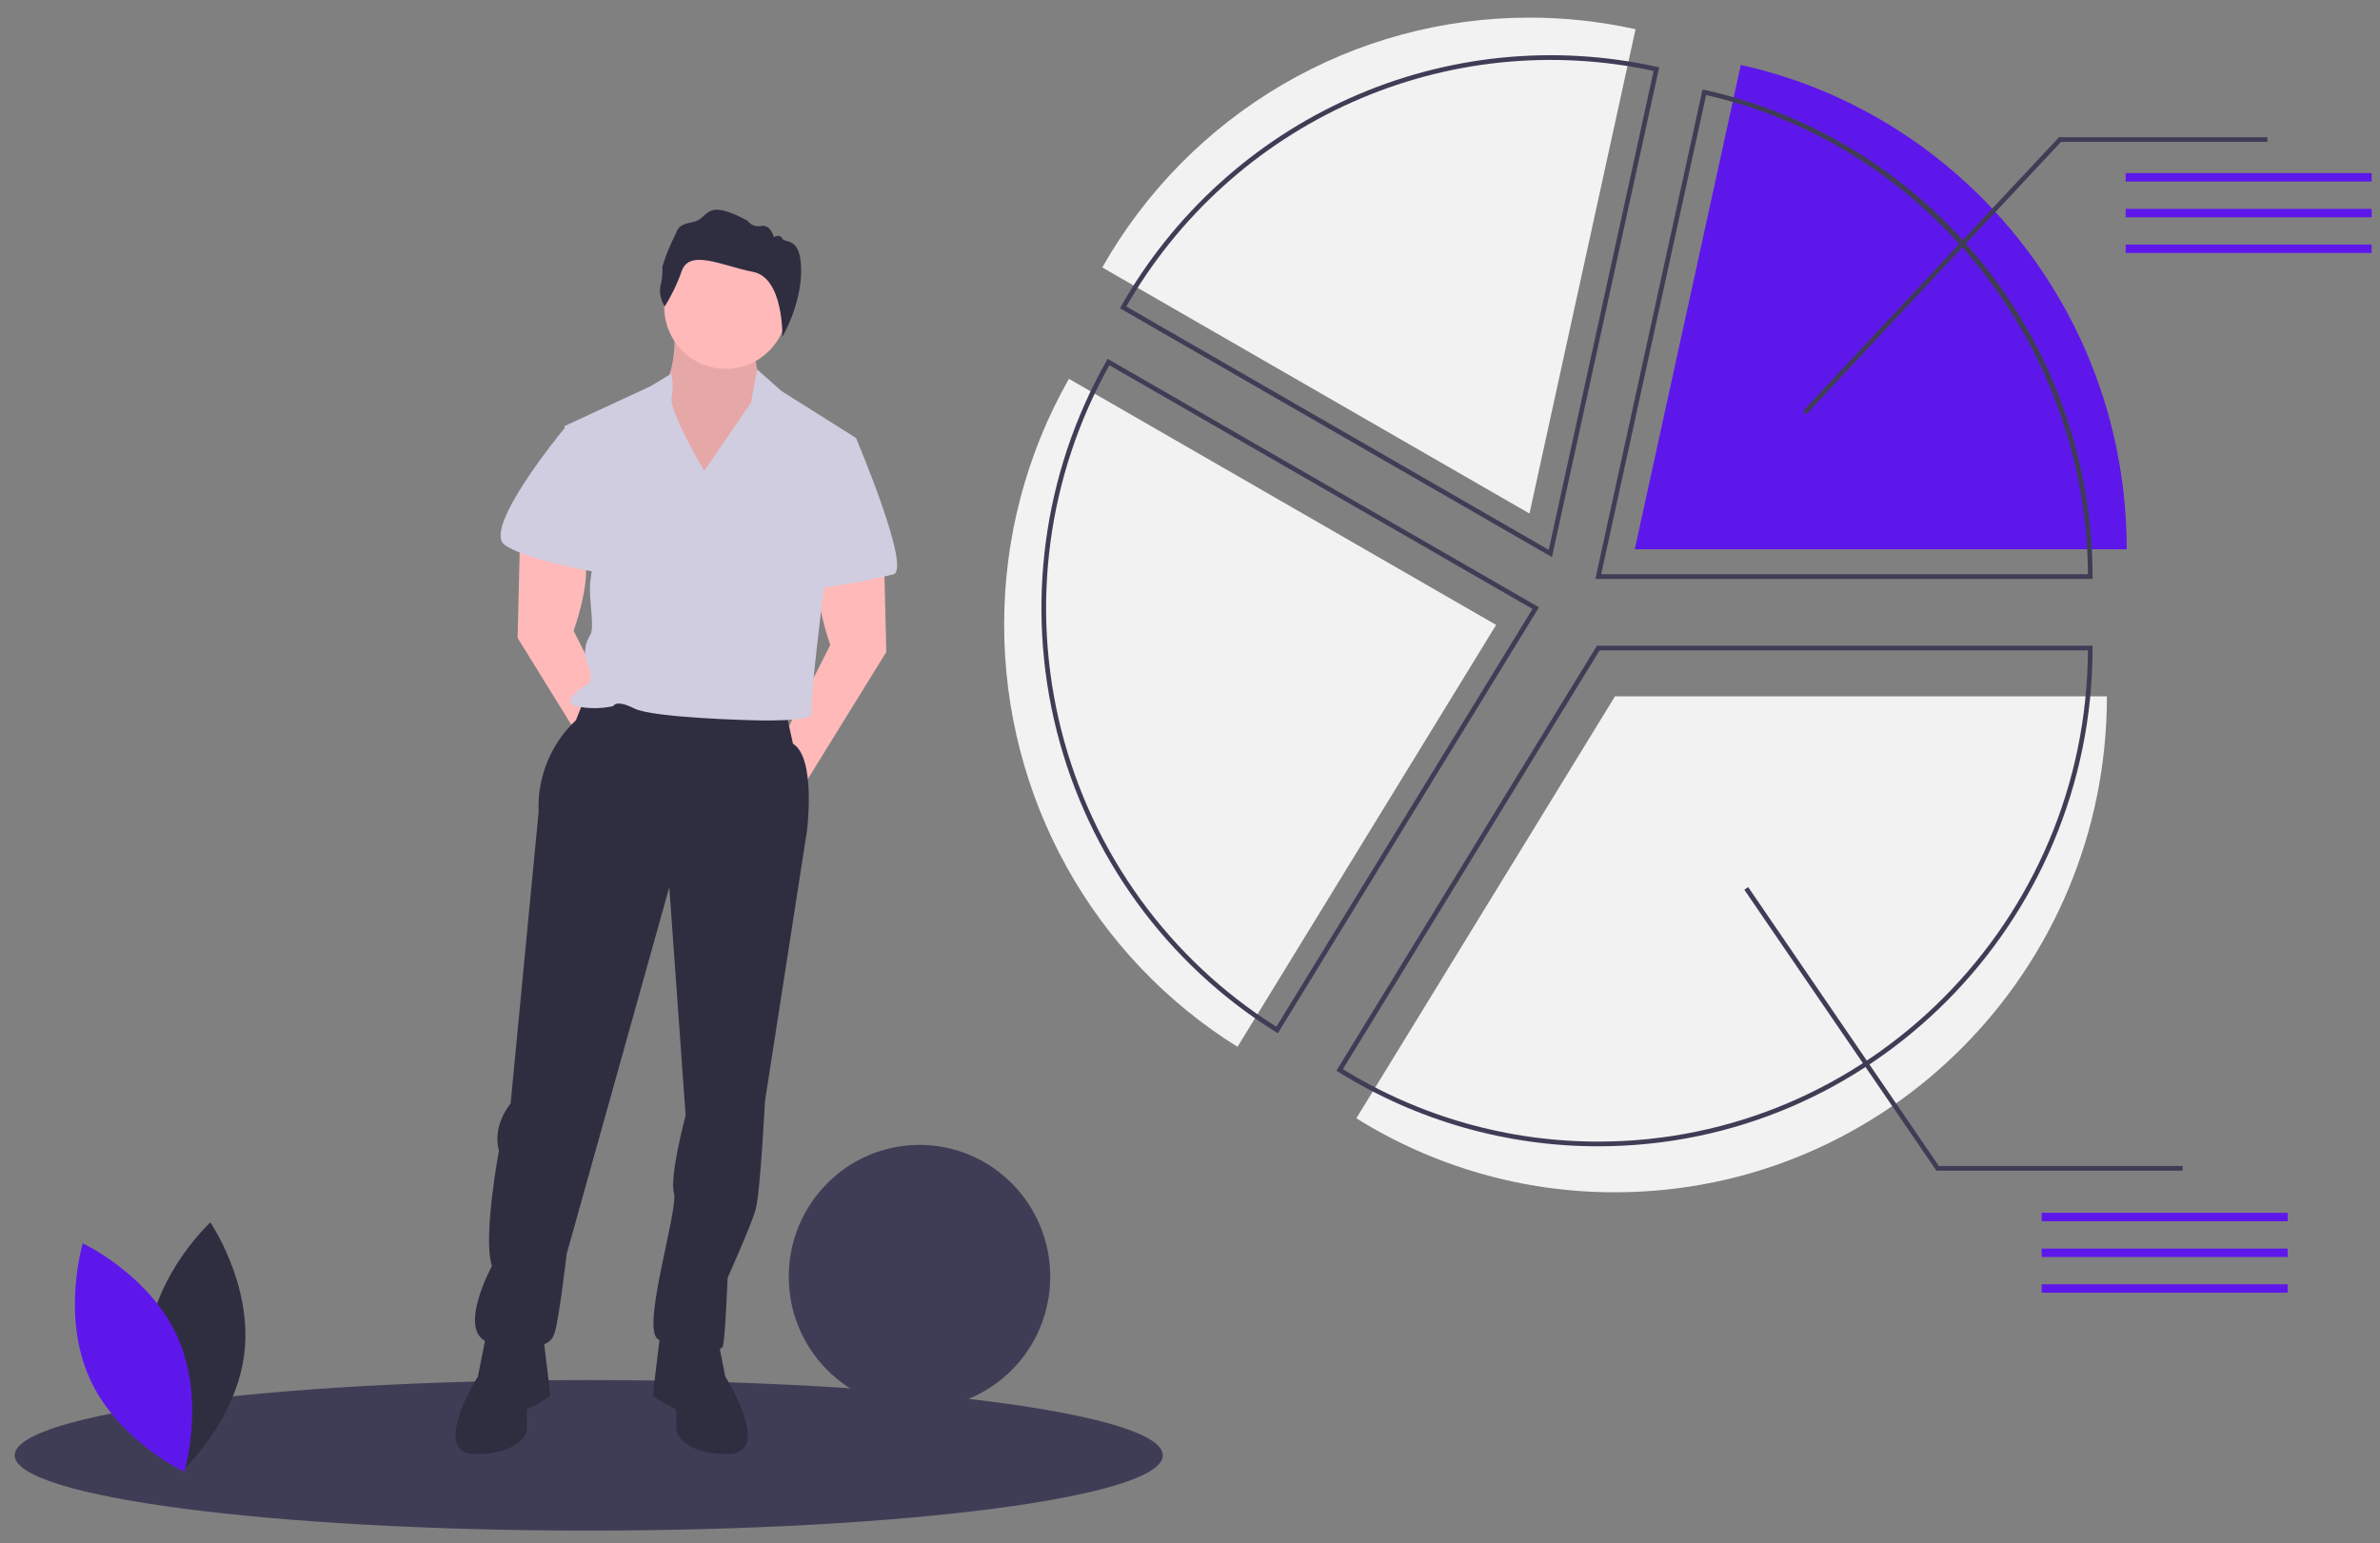 <svg width="128" height="83" viewBox="0 0 128 83" fill="none" xmlns="http://www.w3.org/2000/svg">
<rect x="0" y="0" width="128" height="83" fill="#808080" stroke="none"/>
<path d="M31.665 82.328C48.717 82.328 62.539 80.516 62.539 78.279C62.539 76.043 48.717 74.231 31.665 74.231C14.614 74.231 0.791 76.043 0.791 78.279C0.791 80.516 14.614 82.328 31.665 82.328Z" fill="#3F3D56"/>
<path d="M113.313 37.456H86.855L72.946 60.15C77.123 62.759 81.941 64.138 86.855 64.13C101.467 64.13 113.313 52.188 113.313 37.456Z" fill="#F2F2F2"/>
<path d="M49.452 75.758C53.335 75.758 56.483 72.584 56.483 68.67C56.483 64.755 53.335 61.582 49.452 61.582C45.569 61.582 42.421 64.755 42.421 68.67C42.421 72.584 45.569 75.758 49.452 75.758Z" fill="#3F3D56"/>
<path d="M36.246 17.104C36.246 17.104 36.497 19.634 35.744 20.646C34.991 21.659 37.626 27.985 37.626 27.985L41.392 20.899C41.392 20.899 40.136 20.14 40.889 17.989L36.246 17.104Z" fill="#FFB9B9"/>
<path opacity="0.1" d="M36.246 17.104C36.246 17.104 36.497 19.634 35.744 20.646C34.991 21.659 37.626 27.985 37.626 27.985L41.392 20.899C41.392 20.899 40.136 20.14 40.889 17.989L36.246 17.104Z" fill="black"/>
<path d="M47.542 29.882L47.667 35.07L42.898 42.788L42.02 39.878L44.655 34.69C44.655 34.69 43.777 32.286 44.028 30.895C44.279 29.503 47.542 29.882 47.542 29.882Z" fill="#FFB9B9"/>
<path d="M27.963 29.123L27.837 34.311L32.607 42.029L33.485 39.119L30.849 33.931C30.849 33.931 31.728 31.527 31.477 30.136C31.226 28.744 27.963 29.123 27.963 29.123Z" fill="#FFB9B9"/>
<path d="M31.477 37.474L30.975 38.739C30.305 39.366 29.779 40.132 29.433 40.984C29.086 41.836 28.927 42.753 28.967 43.673L27.461 59.363C27.461 59.363 26.457 60.502 26.833 61.894C26.833 61.894 25.955 66.575 26.457 68.093C26.457 68.093 24.323 72.016 26.582 72.269C28.841 72.522 29.594 72.522 29.845 71.636C30.096 70.75 30.473 67.461 30.473 67.461L35.995 47.722L36.874 59.995C36.874 59.995 35.995 63.285 36.246 64.171C36.497 65.057 34.489 71.383 35.367 72.016C36.246 72.648 38.756 72.901 38.882 72.395C39.007 71.889 39.133 68.726 39.133 68.726C39.133 68.726 40.388 65.942 40.639 65.057C40.89 64.171 41.141 59.236 41.141 59.236L43.4 44.686C43.4 44.686 43.902 40.763 42.647 40.004L42.145 37.727L31.477 37.474Z" fill="#2F2E41"/>
<path d="M26.205 71.511L25.703 74.041C25.703 74.041 23.067 78.217 25.578 78.217C28.088 78.217 28.339 76.951 28.339 76.951V75.813C28.339 75.813 29.594 75.18 29.594 75.053C29.594 74.927 29.217 71.89 29.217 71.89L26.205 71.511Z" fill="#2F2E41"/>
<path d="M38.505 71.511L39.007 74.041C39.007 74.041 41.643 78.217 39.132 78.217C36.622 78.217 36.371 76.951 36.371 76.951V75.813C36.371 75.813 35.116 75.18 35.116 75.053C35.116 74.927 35.493 71.89 35.493 71.89L38.505 71.511Z" fill="#2F2E41"/>
<path d="M39.033 19.841C40.862 19.841 42.344 18.347 42.344 16.503C42.344 14.66 40.862 13.165 39.033 13.165C37.204 13.165 35.722 14.66 35.722 16.503C35.722 18.347 37.204 19.841 39.033 19.841Z" fill="#FFB9B9"/>
<path d="M37.877 25.328C37.877 25.328 35.995 22.164 36.12 21.405C36.198 20.97 36.196 20.525 36.114 20.091L34.991 20.773L30.347 22.924L32.23 29.25C32.23 29.25 31.728 30.642 31.728 31.654C31.728 32.666 31.979 33.805 31.728 34.184C31.477 34.564 31.351 35.197 31.602 35.703C31.752 36.017 31.796 36.373 31.728 36.715C31.728 36.715 29.971 37.727 30.975 37.98C31.636 38.127 32.321 38.127 32.983 37.98C32.983 37.98 33.108 37.601 34.112 38.107C35.116 38.613 40.388 38.739 40.388 38.739C40.388 38.739 43.776 38.866 43.651 38.36C43.525 37.854 44.278 31.907 44.278 31.907L46.035 23.556L42.019 21.026L40.722 19.871L40.388 21.658L37.877 25.328Z" fill="#D0CDE1"/>
<path d="M31.226 23.05H30.347C30.347 23.05 25.892 28.427 27.147 29.313C28.402 30.199 32.732 30.895 32.732 30.895C32.732 30.895 32.355 23.05 31.226 23.05Z" fill="#D0CDE1"/>
<path d="M44.906 23.557H46.036C46.036 23.557 49.048 30.642 48.044 30.895C47.04 31.148 43.4 31.907 43.4 31.528C43.4 31.148 44.906 23.557 44.906 23.557Z" fill="#D0CDE1"/>
<path d="M35.747 16.485C35.747 16.485 35.388 15.942 35.526 15.357C35.608 15.025 35.641 14.682 35.623 14.34C35.777 13.833 35.971 13.34 36.203 12.864C36.493 12.334 36.355 12.111 37.267 11.944C38.179 11.777 37.806 10.579 40.21 11.874C40.291 11.989 40.404 12.076 40.534 12.126C40.665 12.175 40.807 12.185 40.942 12.153C41.44 12.056 41.62 12.752 41.62 12.752C41.62 12.752 41.951 12.557 42.075 12.836C42.2 13.114 43.087 12.668 43.087 14.549C43.087 16.43 42.078 18.11 42.078 18.11C42.078 18.11 42.151 14.946 40.507 14.626C38.863 14.305 37.094 13.372 36.666 14.57C36.434 15.242 36.126 15.885 35.747 16.485Z" fill="#2F2E41"/>
<path d="M85.958 61.657C81.021 61.661 76.181 60.276 71.983 57.657L71.876 57.591L71.942 57.483L85.888 34.73H112.542V34.856C112.542 49.634 100.617 61.657 85.958 61.657ZM72.222 57.508C76.356 60.06 81.111 61.408 85.958 61.404C100.437 61.404 112.224 49.563 112.291 34.983H86.028L72.222 57.508Z" fill="#3F3D56"/>
<path d="M54.005 33.613C54.003 38.161 55.155 42.634 57.352 46.606C59.549 50.578 62.717 53.917 66.555 56.307L80.464 33.613L57.488 20.377C55.199 24.406 53.998 28.97 54.005 33.613Z" fill="#F2F2F2"/>
<path d="M68.726 55.577L68.619 55.511C62.757 51.856 58.53 46.05 56.831 39.316C55.132 32.581 56.092 25.445 59.509 19.41L59.571 19.301L82.769 32.664L68.726 55.577ZM59.665 19.646C56.33 25.602 55.401 32.625 57.074 39.253C58.747 45.882 62.892 51.604 68.645 55.228L82.419 32.754L59.665 19.646Z" fill="#3F3D56"/>
<path d="M93.624 3.493L87.92 29.544H114.379C114.379 16.787 105.495 6.123 93.624 3.493Z" fill="#5E17EB"/>
<path d="M112.542 31.14H85.802L91.566 4.812L91.689 4.839C97.601 6.156 102.891 9.468 106.683 14.228C110.474 18.987 112.542 24.909 112.542 31.013V31.14ZM86.114 30.886H112.291C112.232 18.609 103.622 7.803 91.757 5.113L86.114 30.886Z" fill="#3F3D56"/>
<path d="M82.258 0.948C77.593 0.946 73.01 2.188 68.975 4.549C64.94 6.909 61.596 10.303 59.282 14.386L82.258 27.622L87.962 1.572C86.088 1.157 84.176 0.948 82.258 0.948Z" fill="#F2F2F2"/>
<path d="M83.466 29.966L60.232 16.581L60.294 16.471C63.111 11.511 67.425 7.587 72.609 5.271C77.792 2.955 83.573 2.368 89.111 3.596L89.233 3.623L83.466 29.966ZM60.575 16.487L83.294 29.575L88.934 3.816C83.485 2.636 77.805 3.226 72.71 5.502C67.615 7.779 63.367 11.625 60.575 16.487Z" fill="#3F3D56"/>
<path d="M97.148 22.285L96.966 22.111L110.737 7.378H121.946V7.631H110.845L97.148 22.285Z" fill="#3F3D56"/>
<path d="M127.552 9.312H114.322V9.765H127.552V9.312Z" fill="#5E17EB"/>
<path d="M127.552 11.234H114.322V11.687H127.552V11.234Z" fill="#5E17EB"/>
<path d="M127.552 13.155H114.322V13.607H127.552V13.155Z" fill="#5E17EB"/>
<path d="M123.034 65.237H109.804V65.689H123.034V65.237Z" fill="#5E17EB"/>
<path d="M123.034 67.159H109.804V67.611H123.034V67.159Z" fill="#5E17EB"/>
<path d="M123.034 69.08H109.804V69.532H123.034V69.08Z" fill="#5E17EB"/>
<path d="M117.386 62.969H104.142L104.104 62.914L93.813 47.858L94.02 47.714L104.274 62.716H117.386V62.969Z" fill="#3F3D56"/>
<path d="M7.965 72.139C7.547 75.833 9.799 79.125 9.799 79.125C9.799 79.125 12.729 76.429 13.147 72.736C13.565 69.042 11.313 65.75 11.313 65.75C11.313 65.75 8.383 68.446 7.965 72.139Z" fill="#2F2E41"/>
<path d="M9.562 71.948C11.069 75.341 9.911 79.166 9.911 79.166C9.911 79.166 6.309 77.49 4.802 74.097C3.295 70.705 4.453 66.88 4.453 66.88C4.453 66.88 8.055 68.556 9.562 71.948Z" fill="#5E17EB"/>
</svg>
